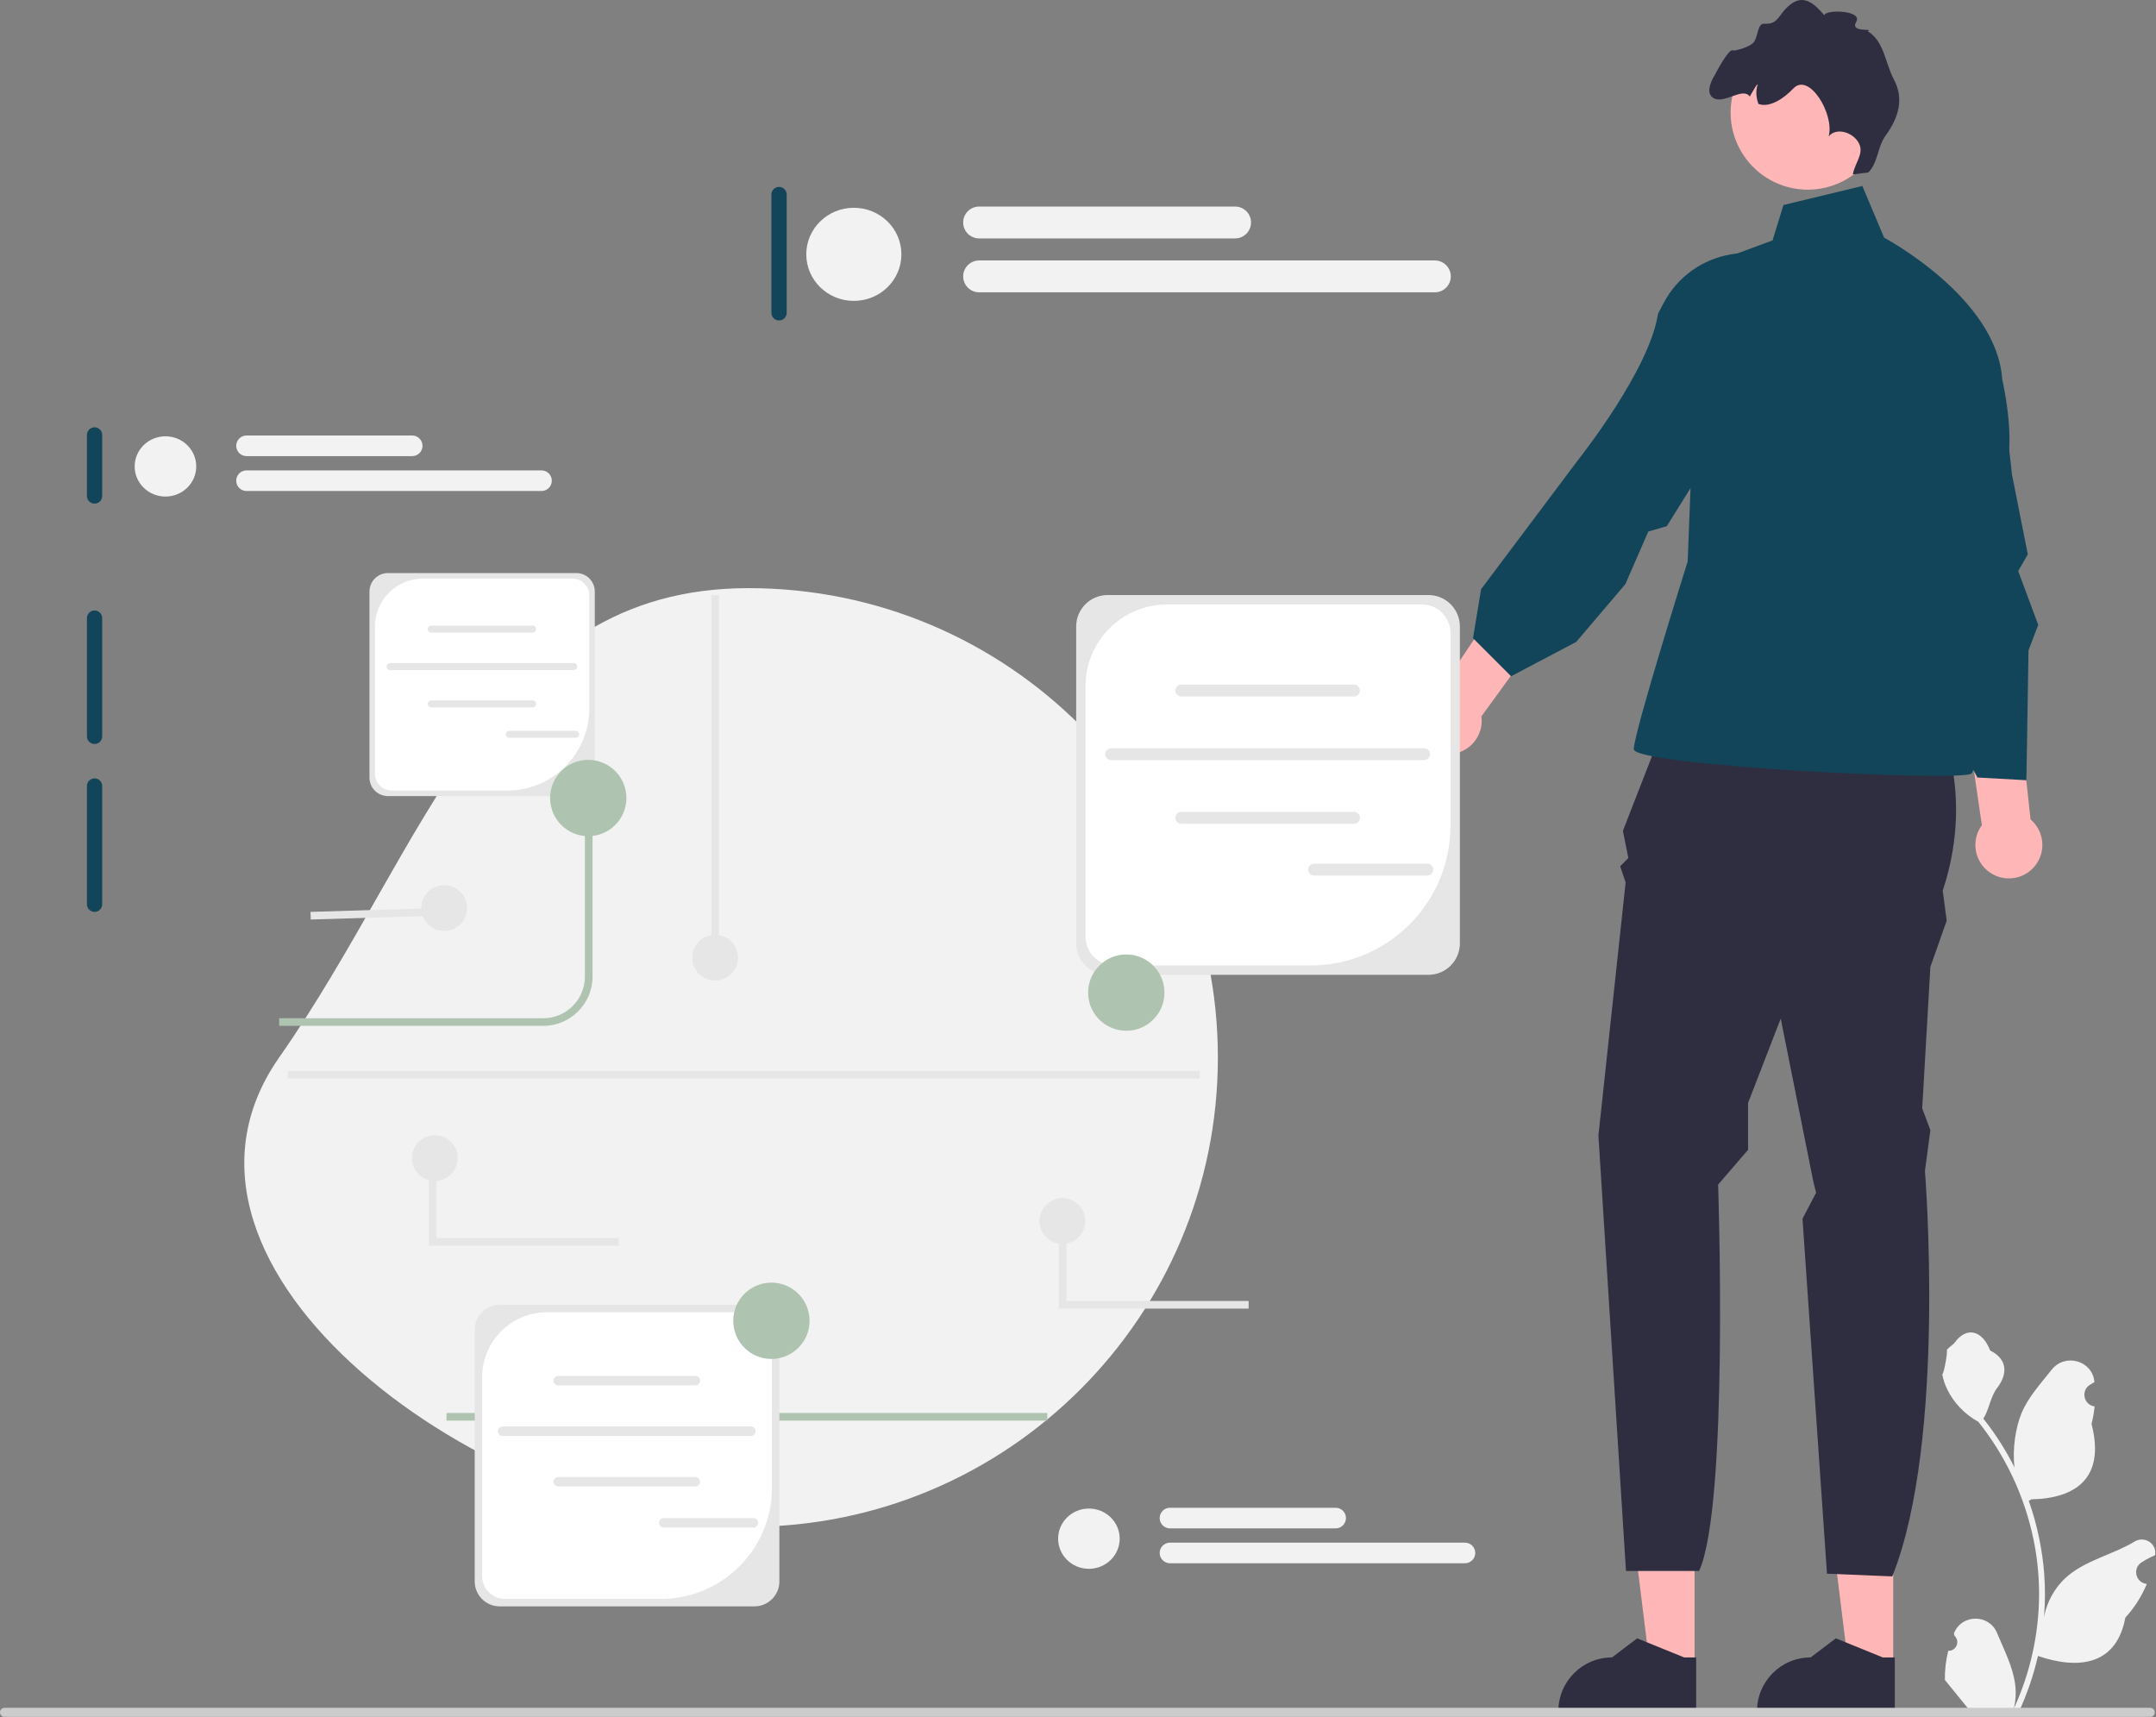 <svg width="565" height="450" viewBox="0 0 565 450" fill="none" xmlns="http://www.w3.org/2000/svg">
<rect x="0" y="0" width="565" height="450" fill="#808080" stroke="none"/>
<g clip-path="url(#clip0_9279_2760)">
<path d="M496.138 436.616L484.396 436.615L478.811 391.325L496.14 391.326L496.138 436.616Z" fill="#FFB6B6"/>
<path d="M496.551 448.865L460.444 448.863V448.407C460.444 440.645 466.736 434.354 474.498 434.353L481.094 429.35L493.4 434.354L496.552 434.354L496.551 448.865Z" fill="#2F2E41"/>
<path d="M444.083 436.616L432.341 436.615L426.756 391.325L444.085 391.326L444.083 436.616Z" fill="#FFB6B6"/>
<path d="M444.496 448.865L408.389 448.863V448.407C408.39 440.645 414.682 434.354 422.443 434.353L429.039 429.35L441.345 434.354L444.497 434.354L444.496 448.865Z" fill="#2F2E41"/>
<path d="M438.488 183.864L506.231 185.29C506.231 185.29 518.409 205.257 509.111 233.423L510.153 241.267L505.874 253.389L503.735 290.47L505.874 296.174L504.448 306.87C504.448 306.87 510.153 377.465 495.891 413.119L478.777 412.406L472.359 319.383L475.925 312.575L475.212 309.723L466.655 266.938L458.098 289.043V301.326L450.254 310.436C450.254 310.436 453.106 394.579 445.262 411.693H426.102L418.878 297.6L426.009 231.284L424.583 227.006L426.722 224.866L425.296 217.736L438.488 183.864Z" fill="#2F2E41"/>
<path d="M467.368 53.728L488.047 48.736L493.752 62.285C493.752 62.285 523.266 77.973 524.693 99.365C524.693 99.365 528.693 116.479 525.127 124.323C521.562 132.167 506.587 157.124 506.587 157.124C506.587 157.124 520.136 200.622 516.57 202.761C513.005 204.901 428.148 200.622 428.148 196.344C428.148 192.065 442.271 147.141 442.271 147.141L445.262 70.129L464.515 62.998L467.368 53.728Z" fill="#124559"/>
<path d="M522.497 229.262C518.169 227.081 516.428 221.805 518.609 217.476C518.829 217.041 519.087 216.639 519.365 216.257L507.858 137.364L523.789 137.874L532.122 214.743C535.143 217.304 536.144 221.681 534.283 225.374C532.102 229.702 526.826 231.443 522.497 229.262Z" fill="#FFB6B6"/>
<path d="M371.339 192.028C369.596 187.505 371.85 182.426 376.372 180.684C376.827 180.508 377.289 180.384 377.751 180.288L422.203 114.103L433.665 125.178L388.221 187.732C388.739 191.659 386.542 195.575 382.683 197.061C378.16 198.804 373.081 196.55 371.339 192.028Z" fill="#FFB6B6"/>
<path d="M493.469 117.466C488.968 102.003 496.443 86.226 512.548 86.302C517.203 86.324 520.82 87.675 521.822 91.414C525.33 104.5 527.243 124.254 527.243 124.254L531.405 145.287L528.884 149.654L534.139 163.748L531.59 170.416L531.039 204.468L518.203 203.755L504.061 177.796L498.653 174.58C498.653 174.58 502.995 132.608 494.358 120.524L493.469 117.466Z" fill="#124559"/>
<path d="M435.975 79.41C443.481 65.16 462.696 61.785 474.227 73.028C477.56 76.278 479.222 79.762 477.346 83.148C470.778 94.998 455.553 107.757 455.553 107.757L436.804 137.898L431.957 139.288L425.945 153.077L413.061 168.224L395.997 177.224L386.014 167.24L388.134 154.408L413.824 120.177C413.824 120.177 432.308 96.92 434.491 82.228L435.975 79.41Z" fill="#124559"/>
<path d="M471.297 49.56C471.769 49.617 472.24 49.659 472.708 49.681C474.166 49.761 475.605 49.678 476.993 49.442C481.209 48.767 485.039 46.77 487.995 43.841C491.119 40.751 493.258 36.627 493.836 31.932C495.19 20.849 487.298 10.753 476.215 9.399C465.292 8.056 455.334 15.697 453.744 26.525C453.719 26.693 453.694 26.853 453.676 27.02C452.322 38.11 460.206 48.2 471.297 49.56Z" fill="#FFB6B6"/>
<path d="M449.187 25.783C452.058 27.203 456.749 22.74 458.546 25.308C458.837 24.753 459.16 24.216 459.478 23.708C459.766 23.254 460.179 22.285 460.656 22.119C460.052 23.575 460.185 25.547 460.811 27.237C463.643 28.295 467.35 25.953 469.971 23.182C474.087 18.838 480.807 29.978 479.218 35.743C481.241 33.273 485.629 34.666 487.116 37.49C488.602 40.306 486.091 42.563 485.554 45.705L489.608 45.19C492.166 42.699 491.987 38.501 494.093 35.614C497.612 30.781 498.975 25.851 496.33 20.864C493.984 16.455 493.765 10.748 489.461 8.206C491.341 7.286 484.654 8.723 486.44 5.726C488.234 2.736 478.671 2.374 478.047 3.975C475.314 0.705 472.558 -1.452 469.196 1.169C465.895 3.747 466.236 6.458 462.359 6.215C460.54 6.102 460.739 9.494 459.658 10.973C458.582 12.444 454.402 13.389 454.199 13.231C453.095 12.368 449.339 19.721 449.339 19.721C449.339 19.721 446.293 24.345 449.187 25.783Z" fill="#2F2E41"/>
<path d="M196.155 154.131C264.086 154.131 319.155 209.2 319.155 277.131C319.155 345.062 264.086 400.131 196.155 400.131C128.224 400.131 34.21 332.78 73.155 277.131C112.1 221.482 128.224 154.131 196.155 154.131Z" fill="#F2F2F2"/>
<path d="M360.782 159.981C359.679 159.981 358.782 160.878 358.782 161.981V225.981C358.782 227.084 359.679 227.981 360.782 227.981C361.885 227.981 362.782 227.084 362.782 225.981V161.981C362.782 160.878 361.885 159.981 360.782 159.981Z" fill="#124559"/>
<path d="M24.782 111.981C23.679 111.981 22.782 112.878 22.782 113.981V129.981C22.782 131.084 23.679 131.981 24.782 131.981C25.885 131.981 26.782 131.084 26.782 129.981V113.981C26.782 112.878 25.885 111.981 24.782 111.981Z" fill="#124559"/>
<path d="M24.782 159.981C23.679 159.981 22.782 160.878 22.782 161.981V192.981C22.782 194.084 23.679 194.981 24.782 194.981C25.885 194.981 26.782 194.084 26.782 192.981V161.981C26.782 160.878 25.885 159.981 24.782 159.981Z" fill="#124559"/>
<path d="M24.782 203.981C23.679 203.981 22.782 204.878 22.782 205.981V236.981C22.782 238.084 23.679 238.981 24.782 238.981C25.885 238.981 26.782 238.084 26.782 236.981V205.981C26.782 204.878 25.885 203.981 24.782 203.981Z" fill="#124559"/>
<path d="M204.155 48.981C203.052 48.981 202.155 49.878 202.155 50.981V81.981C202.155 83.085 203.052 83.981 204.155 83.981C205.258 83.981 206.155 83.085 206.155 81.981V50.981C206.155 49.878 205.258 48.981 204.155 48.981Z" fill="#124559"/>
<path d="M510.551 432.608C512.617 432.737 513.759 430.17 512.196 428.674L512.041 428.056C512.061 428.007 512.082 427.957 512.102 427.908C514.192 422.926 521.272 422.96 523.344 427.949C525.182 432.378 527.523 436.813 528.1 441.495C528.358 443.562 528.242 445.668 527.783 447.696C532.091 438.285 534.358 428.009 534.358 417.675C534.358 415.079 534.216 412.482 533.925 409.892C533.686 407.774 533.357 405.668 532.931 403.582C530.625 392.305 525.632 381.564 518.431 372.592C514.969 370.7 512.082 367.741 510.338 364.196C509.711 362.917 509.22 361.541 508.988 360.139C509.382 360.191 510.473 354.191 510.176 353.823C510.725 352.989 511.708 352.575 512.308 351.762C515.29 347.719 519.399 348.425 521.544 353.92C526.126 356.232 526.17 360.068 523.359 363.756C521.57 366.103 521.324 369.279 519.755 371.791C519.916 371.998 520.084 372.198 520.246 372.405C523.207 376.203 525.768 380.285 527.927 384.573C527.317 379.807 528.217 374.065 529.753 370.364C531.501 366.147 534.778 362.595 537.664 358.949C541.13 354.57 548.237 356.481 548.848 362.032C548.854 362.086 548.859 362.14 548.865 362.193C548.436 362.435 548.016 362.692 547.606 362.963C545.267 364.511 546.075 368.137 548.847 368.565L548.91 368.575C548.755 370.118 548.49 371.649 548.103 373.154C551.805 387.47 543.813 392.684 532.401 392.918C532.149 393.047 531.904 393.177 531.652 393.299C532.808 396.555 533.732 399.894 534.416 403.278C535.03 406.269 535.456 409.291 535.695 412.327C535.992 416.157 535.967 420.007 535.644 423.83L535.663 423.695C536.483 419.484 538.77 415.55 542.09 412.824C547.035 408.762 554.022 407.266 559.358 404C561.926 402.428 565.217 404.46 564.769 407.437L564.747 407.58C563.953 407.903 563.178 408.277 562.429 408.697C562 408.939 561.58 409.196 561.17 409.467C558.83 411.014 559.639 414.641 562.411 415.069L562.474 415.079C562.519 415.085 562.558 415.091 562.603 415.098C561.24 418.334 559.341 421.337 556.964 423.927C554.65 436.424 544.708 437.61 534.074 433.971H534.068C532.905 439.035 531.206 443.982 529.023 448.697H511.003C510.938 448.497 510.88 448.29 510.822 448.09C512.489 448.193 514.168 448.096 515.808 447.793C514.471 446.152 513.134 444.499 511.797 442.858C511.765 442.826 511.739 442.794 511.714 442.761C511.035 441.922 510.351 441.088 509.673 440.249L509.672 440.248C509.63 437.67 509.939 435.101 510.551 432.608Z" fill="#F2F2F2"/>
<path d="M0 448.751C0 449.411 0.53 449.941 1.19 449.941H563.48C564.14 449.941 564.67 449.411 564.67 448.751C564.67 448.091 564.14 447.561 563.48 447.561H1.19C0.53 447.561 0 448.091 0 448.751Z" fill="#CCCCCC"/>
<path d="M142.376 268.84H73.155V266.84H142.376C148.389 266.84 153.281 261.947 153.281 255.934V209.131H155.281V255.934C155.281 263.05 149.492 268.84 142.376 268.84Z" fill="#AEC3B0"/>
<path d="M274.455 370.295H117.019V372.295H274.455V370.295Z" fill="#AEC3B0"/>
<path d="M374.343 255.466H290.251C285.713 255.466 282.021 251.774 282.021 247.236V164.17C282.021 159.632 285.713 155.94 290.251 155.94H374.343C378.881 155.94 382.573 159.632 382.573 164.17V247.236C382.573 251.774 378.881 255.466 374.343 255.466Z" fill="#E6E6E6"/>
<path d="M305.912 158.393C294.072 158.393 284.473 167.991 284.473 179.831V245.474C284.473 249.638 287.849 253.014 292.014 253.014H343.434C363.695 253.014 380.121 236.589 380.121 216.327V165.933C380.121 161.768 376.745 158.393 372.581 158.393L305.912 158.393Z" fill="white"/>
<path d="M354.819 182.531H309.599C308.736 182.531 308.034 181.829 308.034 180.967C308.034 180.104 308.736 179.402 309.599 179.402H354.819C355.682 179.402 356.384 180.104 356.384 180.967C356.384 181.829 355.682 182.531 354.819 182.531Z" fill="#E6E6E6"/>
<path d="M354.819 215.895H309.599C308.736 215.895 308.034 215.193 308.034 214.33C308.034 213.467 308.736 212.766 309.599 212.766H354.819C355.682 212.766 356.384 213.467 356.384 214.33C356.384 215.193 355.682 215.895 354.819 215.895Z" fill="#E6E6E6"/>
<path d="M373.182 199.224H291.236C290.373 199.224 289.671 198.522 289.671 197.659C289.671 196.796 290.373 196.095 291.236 196.095H373.182C374.045 196.095 374.747 196.796 374.747 197.659C374.747 198.522 374.045 199.224 373.182 199.224Z" fill="#E6E6E6"/>
<path d="M374.019 229.461H344.416C343.553 229.461 342.851 228.759 342.851 227.896C342.851 227.034 343.553 226.332 344.416 226.332H374.019C374.882 226.332 375.584 227.034 375.584 227.896C375.584 228.759 374.882 229.461 374.019 229.461Z" fill="#E6E6E6"/>
<path d="M197.711 420.971H130.937C127.333 420.971 124.402 418.039 124.402 414.436V348.476C124.402 344.872 127.333 341.94 130.937 341.94H197.711C201.315 341.94 204.246 344.872 204.246 348.476V414.436C204.246 418.039 201.315 420.971 197.711 420.971Z" fill="#E6E6E6"/>
<path d="M143.372 343.888C133.97 343.888 126.349 351.509 126.349 360.911V413.036C126.349 416.343 129.029 419.024 132.336 419.024H173.167C189.256 419.024 202.299 405.981 202.299 389.892V349.875C202.299 346.568 199.619 343.888 196.312 343.888L143.372 343.888Z" fill="white"/>
<path d="M182.208 363.056H146.3C145.615 363.056 145.057 362.499 145.057 361.814C145.057 361.128 145.615 360.571 146.3 360.571H182.208C182.893 360.571 183.45 361.128 183.45 361.814C183.45 362.499 182.893 363.056 182.208 363.056Z" fill="#E6E6E6"/>
<path d="M182.208 389.549H146.3C145.615 389.549 145.057 388.992 145.057 388.307C145.057 387.622 145.615 387.064 146.3 387.064H182.208C182.893 387.064 183.45 387.622 183.45 388.307C183.45 388.992 182.893 389.549 182.208 389.549Z" fill="#E6E6E6"/>
<path d="M196.79 376.311H131.718C131.033 376.311 130.476 375.753 130.476 375.068C130.476 374.383 131.033 373.826 131.718 373.826H196.79C197.475 373.826 198.032 374.383 198.032 375.068C198.032 375.753 197.475 376.311 196.79 376.311Z" fill="#E6E6E6"/>
<path d="M197.454 400.321H173.947C173.262 400.321 172.704 399.763 172.704 399.078C172.704 398.393 173.262 397.836 173.947 397.836H197.454C198.139 397.836 198.696 398.393 198.696 399.078C198.696 399.763 198.139 400.321 197.454 400.321Z" fill="#E6E6E6"/>
<path d="M151.04 208.626H101.657C98.992 208.626 96.824 206.458 96.824 203.793V155.013C96.824 152.348 98.992 150.18 101.657 150.18H151.04C153.705 150.18 155.873 152.348 155.873 155.013V203.793C155.873 206.458 153.705 208.626 151.04 208.626Z" fill="#E6E6E6"/>
<path d="M110.854 151.619C103.901 151.619 98.264 157.256 98.264 164.209V202.758C98.264 205.203 100.247 207.186 102.692 207.186H132.888C144.787 207.186 154.433 197.54 154.433 185.641V156.047C154.433 153.602 152.45 151.619 150.005 151.619L110.854 151.619Z" fill="white"/>
<path d="M139.575 165.796H113.019C112.512 165.796 112.1 165.383 112.1 164.877C112.1 164.37 112.512 163.958 113.019 163.958H139.575C140.081 163.958 140.493 164.37 140.493 164.877C140.493 165.383 140.081 165.796 139.575 165.796Z" fill="#E6E6E6"/>
<path d="M139.575 185.388H113.019C112.512 185.388 112.1 184.976 112.1 184.469C112.1 183.963 112.512 183.551 113.019 183.551H139.575C140.081 183.551 140.493 183.963 140.493 184.469C140.493 184.976 140.081 185.388 139.575 185.388Z" fill="#E6E6E6"/>
<path d="M150.358 175.598H102.235C101.729 175.598 101.316 175.186 101.316 174.679C101.316 174.173 101.729 173.761 102.235 173.761H150.358C150.865 173.761 151.277 174.173 151.277 174.679C151.277 175.186 150.865 175.598 150.358 175.598Z" fill="#E6E6E6"/>
<path d="M150.85 193.354H133.465C132.958 193.354 132.546 192.942 132.546 192.435C132.546 191.929 132.958 191.517 133.465 191.517H150.85C151.356 191.517 151.768 191.929 151.768 192.435C151.768 192.942 151.356 193.354 150.85 193.354Z" fill="#E6E6E6"/>
<path d="M295.155 270.131C300.678 270.131 305.155 265.654 305.155 260.131C305.155 254.608 300.678 250.131 295.155 250.131C289.632 250.131 285.155 254.608 285.155 260.131C285.155 265.654 289.632 270.131 295.155 270.131Z" fill="#AEC3B0"/>
<path d="M154.155 219.13C159.678 219.13 164.155 214.653 164.155 209.13C164.155 203.607 159.678 199.13 154.155 199.13C148.632 199.13 144.155 203.607 144.155 209.13C144.155 214.653 148.632 219.13 154.155 219.13Z" fill="#AEC3B0"/>
<path d="M202.155 356.131C207.678 356.131 212.155 351.654 212.155 346.131C212.155 340.608 207.678 336.131 202.155 336.131C196.632 336.131 192.155 340.608 192.155 346.131C192.155 351.654 196.632 356.131 202.155 356.131Z" fill="#AEC3B0"/>
<path d="M223.756 78.853C230.64 78.853 236.22 73.39 236.22 66.652C236.22 59.914 230.64 54.451 223.756 54.451C216.873 54.451 211.293 59.914 211.293 66.652C211.293 73.39 216.873 78.853 223.756 78.853Z" fill="#F2F2F2"/>
<path d="M323.669 62.478H256.584C254.283 62.478 252.41 60.605 252.41 58.304C252.41 56.002 254.283 54.13 256.584 54.13H323.669C325.97 54.13 327.843 56.002 327.843 58.304C327.843 60.605 325.97 62.478 323.669 62.478Z" fill="#F2F2F2"/>
<path d="M376.022 76.605H256.584C254.283 76.605 252.41 74.732 252.41 72.431C252.41 70.129 254.283 68.257 256.584 68.257H376.022C378.324 68.257 380.196 70.129 380.196 72.431C380.196 74.732 378.324 76.605 376.022 76.605Z" fill="#F2F2F2"/>
<path d="M43.359 130.13C47.814 130.13 51.425 126.595 51.425 122.234C51.425 117.873 47.814 114.338 43.359 114.338C38.904 114.338 35.293 117.873 35.293 122.234C35.293 126.595 38.904 130.13 43.359 130.13Z" fill="#F2F2F2"/>
<path d="M108.021 119.532H64.605C63.115 119.532 61.904 118.321 61.904 116.831C61.904 115.342 63.115 114.13 64.605 114.13H108.021C109.511 114.13 110.723 115.342 110.723 116.831C110.723 118.321 109.511 119.532 108.021 119.532Z" fill="#F2F2F2"/>
<path d="M141.904 128.675H64.605C63.115 128.675 61.904 127.463 61.904 125.974C61.904 124.484 63.115 123.272 64.605 123.272H141.904C143.393 123.272 144.605 124.484 144.605 125.974C144.605 127.463 143.393 128.675 141.904 128.675Z" fill="#F2F2F2"/>
<path d="M285.359 411.131C289.814 411.131 293.425 407.596 293.425 403.235C293.425 398.874 289.814 395.339 285.359 395.339C280.904 395.339 277.293 398.874 277.293 403.235C277.293 407.596 280.904 411.131 285.359 411.131Z" fill="#F2F2F2"/>
<path d="M350.021 400.533H306.605C305.115 400.533 303.903 399.322 303.903 397.832C303.903 396.343 305.115 395.131 306.605 395.131H350.021C351.51 395.131 352.722 396.343 352.722 397.832C352.722 399.322 351.51 400.533 350.021 400.533Z" fill="#F2F2F2"/>
<path d="M383.903 409.676H306.605C305.115 409.676 303.903 408.464 303.903 406.975C303.903 405.485 305.115 404.273 306.605 404.273H383.903C385.393 404.273 386.605 405.485 386.605 406.975C386.605 408.464 385.393 409.676 383.903 409.676Z" fill="#F2F2F2"/>
<path d="M188.405 155.971H186.405V250.971H188.405V155.971Z" fill="#E6E6E6"/>
<path d="M187.405 256.971C190.719 256.971 193.405 254.284 193.405 250.971C193.405 247.657 190.719 244.971 187.405 244.971C184.091 244.971 181.405 247.657 181.405 250.971C181.405 254.284 184.091 256.971 187.405 256.971Z" fill="#E6E6E6"/>
<path d="M278.405 325.971C281.719 325.971 284.405 323.284 284.405 319.971C284.405 316.657 281.719 313.971 278.405 313.971C275.091 313.971 272.405 316.657 272.405 319.971C272.405 323.284 275.091 325.971 278.405 325.971Z" fill="#E6E6E6"/>
<path d="M116.405 243.971C119.719 243.971 122.405 241.284 122.405 237.971C122.405 234.657 119.719 231.971 116.405 231.971C113.091 231.971 110.405 234.657 110.405 237.971C110.405 241.284 113.091 243.971 116.405 243.971Z" fill="#E6E6E6"/>
<path d="M114.188 237.979L81.375 238.973L81.436 240.973L114.248 239.979L114.188 237.979Z" fill="#E6E6E6"/>
<path d="M327.216 342.94H277.46V319.971H279.46V340.94H327.216V342.94Z" fill="#E6E6E6"/>
<path d="M113.942 309.485C117.256 309.485 119.942 306.799 119.942 303.485C119.942 300.172 117.256 297.485 113.942 297.485C110.629 297.485 107.942 300.172 107.942 303.485C107.942 306.799 110.629 309.485 113.942 309.485Z" fill="#E6E6E6"/>
<path d="M162.161 326.455H112.405V303.485H114.405V324.455H162.161V326.455Z" fill="#E6E6E6"/>
<path d="M314.405 280.655H75.423V282.655H314.405V280.655Z" fill="#E6E6E6"/>
</g>
<defs>
<clipPath id="clip0_9279_2760">
<rect width="564.81" height="449.941" fill="white"/>
</clipPath>
</defs>
</svg>
